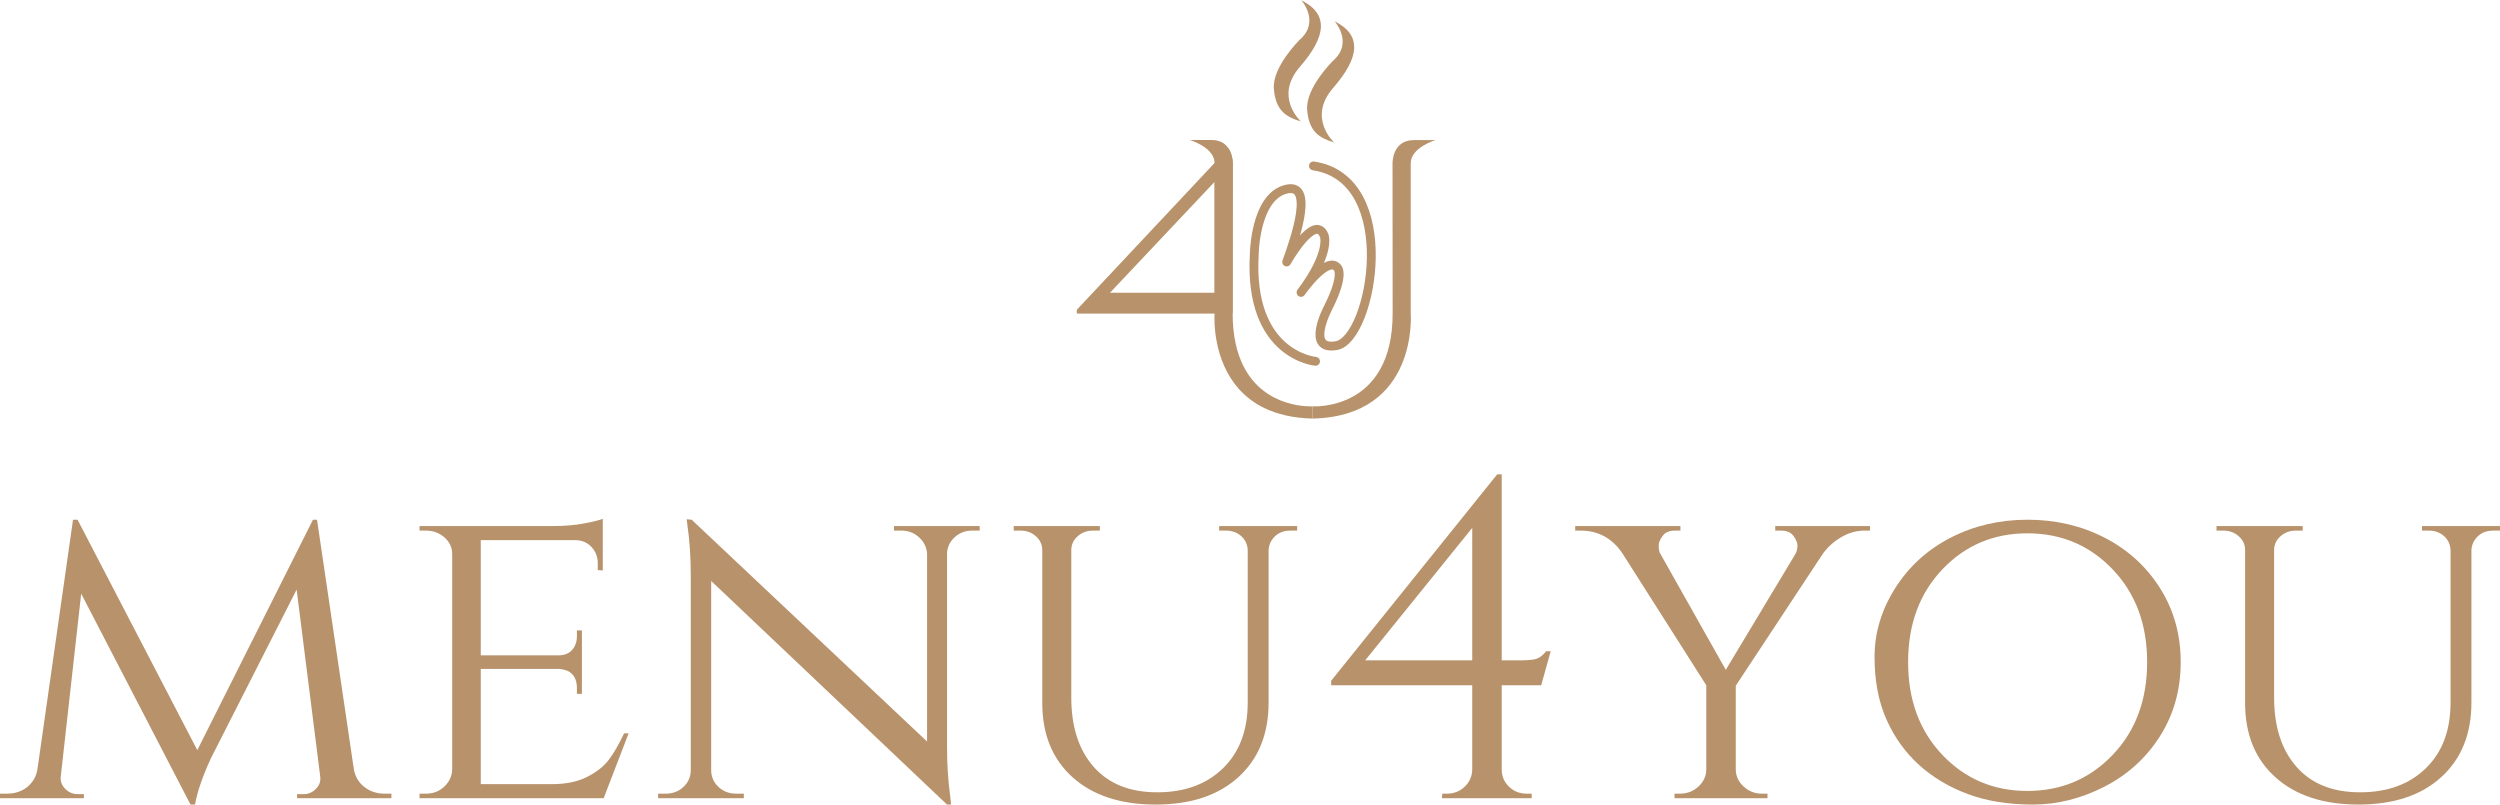 <?xml version="1.0" encoding="UTF-8"?>
<svg id="Layer_2" data-name="Layer 2" xmlns="http://www.w3.org/2000/svg" viewBox="0 0 440.96 141.91">
  <defs>
    <style>
      .cls-1 {
        fill: none;
        stroke: #b7926a;
        stroke-linecap: round;
        stroke-linejoin: round;
        stroke-width: 1.56px;
      }

      .cls-2 {
        fill: #b8926b;
      }
    </style>
  </defs>
  <g id="menu_4_u" data-name="menu 4 u">
    <g id="_2xl_to_xl" data-name="2xl to xl">
      <g>
        <path class="cls-2" d="m67.84,139.99h1.2v.8h-16.64v-.72h1.2c.8,0,1.51-.31,2.12-.92.61-.61.87-1.35.76-2.2l-4.16-32.96-15.12,29.76c-1.49,3.25-2.43,5.97-2.8,8.16h-.8l-19.28-37.2-3.6,32.24c-.11.8.15,1.52.76,2.16.61.64,1.35.96,2.2.96h1.12v.72H0v-.8h1.2c1.92,0,3.41-.69,4.48-2.08.53-.69.85-1.52.96-2.48l6.24-43.76h.8l21.12,40.64,20.4-40.64h.72l6.48,43.92c.21,1.33.83,2.4,1.84,3.2,1.01.8,2.21,1.2,3.6,1.2Z"/>
        <path class="cls-2" d="m75.12,139.99c1.28,0,2.36-.41,3.24-1.24.88-.83,1.35-1.83,1.4-3v-38c0-1.17-.45-2.16-1.36-2.96-.91-.8-2-1.2-3.28-1.2h-1.12v-.8h23.36c2.19,0,4.11-.16,5.76-.48,1.65-.32,2.72-.59,3.2-.8v9.12l-.88-.08v-1.2c0-1.12-.37-2.08-1.12-2.88-.75-.8-1.71-1.2-2.88-1.2h-16.64v20.32h13.68c1.07,0,1.88-.32,2.44-.96.56-.64.84-1.44.84-2.4v-1.04h.88v11.2h-.88v-1.04c0-1.49-.56-2.51-1.68-3.04-.43-.16-.88-.27-1.36-.32h-13.92v20.32h12.56c2.45,0,4.52-.43,6.2-1.28,1.68-.85,2.96-1.87,3.84-3.04.88-1.17,1.77-2.72,2.68-4.64h.8l-4.4,11.44h-32.48v-.8h1.12Z"/>
        <path class="cls-2" d="m171.44,93.59c-1.17,0-2.19.39-3.04,1.16-.85.77-1.31,1.72-1.36,2.84v34.08c0,3.09.19,6.03.56,8.8l.16,1.44h-.72l-41.6-39.44v33.36c0,1.17.43,2.16,1.28,2.96.85.8,1.89,1.2,3.12,1.2h1.36v.8h-15.12v-.8h1.36c1.23,0,2.27-.4,3.12-1.2.85-.8,1.28-1.79,1.28-2.96v-34.24c0-3.25-.19-6.16-.56-8.72l-.16-1.28.88.08,41.52,39.12v-33.2c-.11-1.12-.59-2.07-1.44-2.84-.85-.77-1.87-1.16-3.04-1.16h-1.36v-.8h15.12v.8h-1.36Z"/>
        <path class="cls-2" d="m228.8,93.59h-1.2c-1.44,0-2.54.56-3.28,1.68-.32.48-.51,1.04-.56,1.68v26.96c0,5.55-1.77,9.93-5.32,13.16-3.55,3.23-8.41,4.84-14.6,4.84s-11.07-1.6-14.64-4.8c-3.57-3.2-5.36-7.57-5.36-13.12v-26.96c0-.96-.37-1.77-1.12-2.44-.75-.67-1.65-1-2.72-1h-1.2v-.8h15.2v.8h-1.2c-1.07,0-1.97.33-2.72,1-.75.67-1.12,1.48-1.12,2.44v26c0,5.17,1.32,9.25,3.96,12.24,2.64,2.99,6.37,4.48,11.2,4.48s8.69-1.41,11.6-4.24c2.91-2.83,4.36-6.69,4.36-11.6v-26.88c-.05-1.01-.44-1.84-1.16-2.48-.72-.64-1.61-.96-2.68-.96h-1.2v-.8h13.76v.8Z"/>
        <path class="cls-2" d="m264.88,120.87v14.88c0,1.17.43,2.17,1.28,3,.85.83,1.89,1.24,3.12,1.24h.88v.8h-15.84l.08-.8h.8c1.23,0,2.27-.4,3.12-1.2.85-.8,1.31-1.79,1.36-2.96v-14.96h-24.88v-.8l29.28-36.4h.8v32.8h3.44c1.39,0,2.33-.11,2.84-.32.51-.21,1.03-.64,1.56-1.28h.8l-1.68,6h-6.96Zm-5.2-4.4v-23.36l-18.88,23.36h18.88Z"/>
        <path class="cls-2" d="m329.84,93.59h-.96c-1.44,0-2.81.39-4.12,1.16-1.31.77-2.39,1.75-3.24,2.92l-15.36,23.28v14.72c0,1.17.45,2.19,1.36,3.04.91.85,2,1.28,3.28,1.28h.96v.8h-16.4v-.8h.96c1.28,0,2.37-.43,3.28-1.28.91-.85,1.36-1.87,1.36-3.04v-14.8l-14.8-23.28c-1.81-2.67-4.27-4-7.36-4h-.96v-.8h18.56v.8h-.96c-1.01,0-1.75.32-2.2.96-.45.64-.68,1.19-.68,1.64s.05.87.16,1.24l11.68,20.72,12.4-20.64c.16-.43.24-.87.24-1.32s-.23-1-.68-1.64c-.45-.64-1.21-.96-2.28-.96h-.96v-.8h16.72v.8Z"/>
        <path class="cls-2" d="m344.08,94.83c4.11-2.11,8.63-3.16,13.56-3.16s9.45,1.05,13.56,3.16c4.11,2.11,7.37,5.08,9.8,8.92,2.43,3.84,3.64,8.19,3.64,13.04s-1.21,9.2-3.64,13.04c-2.43,3.84-5.69,6.81-9.8,8.92-4.11,2.11-8.32,3.16-12.64,3.16s-8.13-.61-11.44-1.84c-3.31-1.23-6.17-2.93-8.6-5.12-2.43-2.19-4.35-4.85-5.76-8-1.41-3.15-2.12-6.84-2.12-11.08s1.21-8.28,3.64-12.12,5.69-6.81,9.8-8.92Zm-1.48,38.32c4.03,4.24,9.03,6.36,15,6.36s10.99-2.12,15.04-6.36c4.05-4.24,6.08-9.69,6.08-16.36s-2.03-12.12-6.08-16.36c-4.05-4.24-9.07-6.36-15.04-6.36s-10.97,2.12-15,6.36c-4.03,4.24-6.04,9.69-6.04,16.36s2.01,12.12,6.04,16.36Z"/>
        <path class="cls-2" d="m440.96,93.59h-1.2c-1.44,0-2.53.56-3.28,1.68-.32.48-.51,1.04-.56,1.68v26.96c0,5.55-1.77,9.93-5.32,13.16-3.55,3.23-8.41,4.84-14.6,4.84s-11.07-1.6-14.64-4.8c-3.57-3.2-5.36-7.57-5.36-13.12v-26.96c0-.96-.37-1.77-1.12-2.44-.75-.67-1.65-1-2.72-1h-1.2v-.8h15.2v.8h-1.2c-1.07,0-1.97.33-2.72,1-.75.67-1.12,1.48-1.12,2.44v26c0,5.17,1.32,9.25,3.96,12.24,2.64,2.99,6.37,4.48,11.2,4.48s8.69-1.41,11.6-4.24c2.91-2.83,4.36-6.69,4.36-11.6v-26.88c-.05-1.01-.44-1.84-1.16-2.48-.72-.64-1.61-.96-2.68-.96h-1.2v-.8h13.76v.8Z"/>
      </g>
      <g id="logo">
        <path class="cls-2" d="m248.83,28.77v26.5s1.43,18.13-17.3,18.56v-2.16s14.11.94,14.11-16.39l-.02-26.5s-.07-4.07,3.75-4.07h3.82s-4.36,1.31-4.36,4.08Z"/>
        <path class="cls-2" d="m231.53,71.67v2.16c-3.48-.08-6.26-.77-8.49-1.84-7.39-3.56-8.64-11.32-8.81-14.87-.05-.98-.01-1.64,0-1.81,0-.03,0-.04,0-.04v-26.53c-.03-2.75-4.36-4.05-4.36-4.05h3.82c1.54,0,2.45.66,2.98,1.46.79,1.17.77,2.62.77,2.62l-.02,26.5c0,3.99.75,7.01,1.9,9.3,3.85,7.66,12.22,7.1,12.22,7.1Z"/>
        <path class="cls-2" d="m217.42,55.27l.02-26.5s.02-1.45-.77-2.62l-2.43,2.59-24.31,25.9v.67h24.31m0-3.68h-18.45l18.45-19.56v19.56Z"/>
        <path class="cls-1" d="m232.04,63.73s-11.81-1.02-10.81-18.81c0,0,.09-9.89,5.39-11.48,5.3-1.59,1.97,8.25.33,12.77,0,0,4.92-8.75,6.61-4.67,0,0,1.25,2.93-4.08,10.04,0,0,4.55-6.54,6.39-4.4,0,0,1.44,1.04-1.62,7.11,0,0-4.07,7.64,1.47,6.67,6.3-1.1,11.46-29.36-4.05-31.7"/>
        <g>
          <path class="cls-2" d="m229.5,0s3.45,3.81-.27,7.03c0,0-4.84,4.77-4.54,8.62.3,3.84,2.12,4.97,4.77,5.77,0,0-4.81-4.31-.17-9.64,4.64-5.34,5.14-9.31.2-11.76Z"/>
          <path class="cls-2" d="m235.37,3.71s3.45,3.81-.27,7.03c0,0-4.84,4.77-4.54,8.62s2.12,4.97,4.77,5.77c0,0-4.81-4.31-.17-9.64,4.64-5.34,5.14-9.31.2-11.76Z"/>
        </g>
      </g>
    </g>
  </g>
</svg>